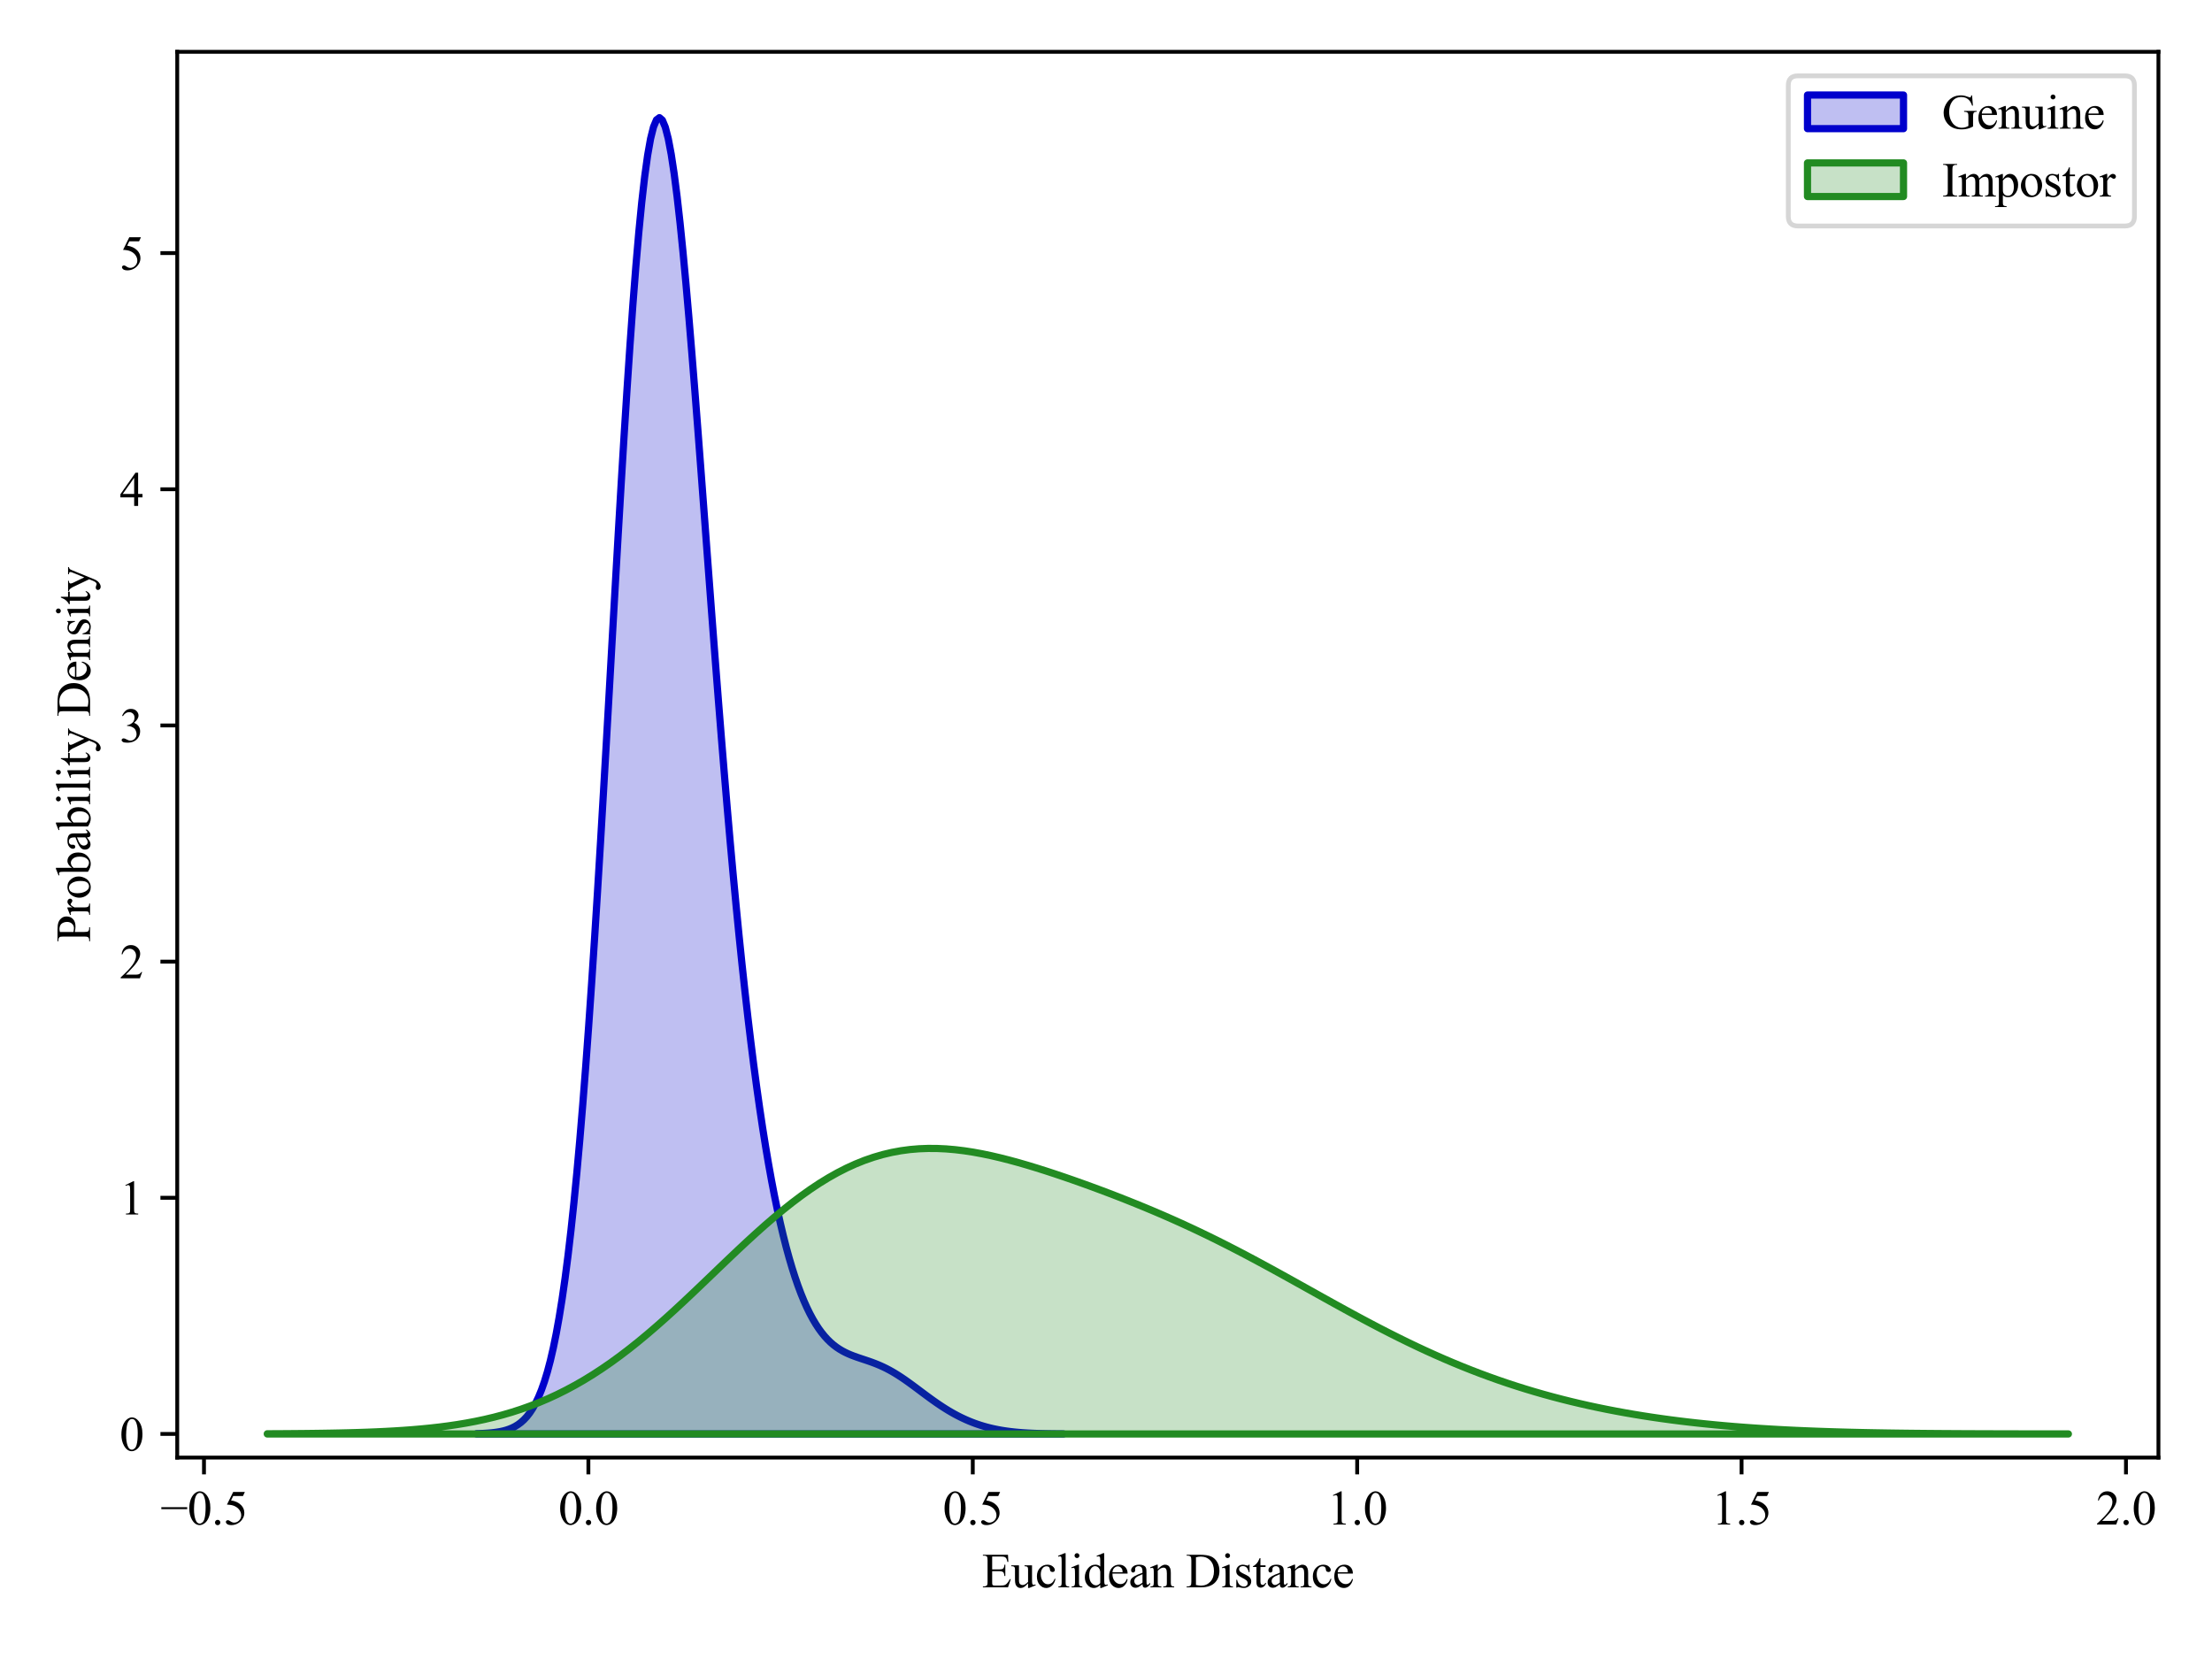 <?xml version="1.0" encoding="utf-8" standalone="no"?>
<!DOCTYPE svg PUBLIC "-//W3C//DTD SVG 1.1//EN"
  "http://www.w3.org/Graphics/SVG/1.1/DTD/svg11.dtd">
<svg xmlns:xlink="http://www.w3.org/1999/xlink" width="460.8pt" height="345.6pt" viewBox="0 0 460.8 345.6" xmlns="http://www.w3.org/2000/svg" version="1.1">
 <defs>
  <style type="text/css">*{stroke-linejoin: round; stroke-linecap: butt}</style>
 </defs>
 <g id="figure_1">
  <g id="patch_1">
   <path d="M 0 345.6 
L 460.8 345.6 
L 460.8 0 
L 0 0 
z
" style="fill: #ffffff"/>
  </g>
  <g id="axes_1">
   <g id="patch_2">
    <path d="M 36.92 303.64 
L 449.643 303.64 
L 449.643 10.8 
L 36.92 10.8 
z
" style="fill: #ffffff"/>
   </g>
   <g id="PolyCollection_1">
    <defs>
     <path id="mc940483c74" d="M 99.285 -46.943 
L 99.285 -46.88 
L 99.899 -46.88 
L 100.514 -46.88 
L 101.128 -46.88 
L 101.742 -46.88 
L 102.357 -46.88 
L 102.971 -46.88 
L 103.585 -46.88 
L 104.199 -46.88 
L 104.814 -46.88 
L 105.428 -46.88 
L 106.042 -46.88 
L 106.656 -46.88 
L 107.271 -46.88 
L 107.885 -46.88 
L 108.499 -46.88 
L 109.113 -46.88 
L 109.728 -46.88 
L 110.342 -46.88 
L 110.956 -46.88 
L 111.57 -46.88 
L 112.185 -46.88 
L 112.799 -46.88 
L 113.413 -46.88 
L 114.027 -46.88 
L 114.642 -46.88 
L 115.256 -46.88 
L 115.87 -46.88 
L 116.484 -46.88 
L 117.099 -46.88 
L 117.713 -46.88 
L 118.327 -46.88 
L 118.941 -46.88 
L 119.556 -46.88 
L 120.17 -46.88 
L 120.784 -46.88 
L 121.399 -46.88 
L 122.013 -46.88 
L 122.627 -46.88 
L 123.241 -46.88 
L 123.856 -46.88 
L 124.47 -46.88 
L 125.084 -46.88 
L 125.698 -46.88 
L 126.313 -46.88 
L 126.927 -46.88 
L 127.541 -46.88 
L 128.155 -46.88 
L 128.77 -46.88 
L 129.384 -46.88 
L 129.998 -46.88 
L 130.612 -46.88 
L 131.227 -46.88 
L 131.841 -46.88 
L 132.455 -46.88 
L 133.069 -46.88 
L 133.684 -46.88 
L 134.298 -46.88 
L 134.912 -46.88 
L 135.526 -46.88 
L 136.141 -46.88 
L 136.755 -46.88 
L 137.369 -46.88 
L 137.983 -46.88 
L 138.598 -46.88 
L 139.212 -46.88 
L 139.826 -46.88 
L 140.441 -46.88 
L 141.055 -46.88 
L 141.669 -46.88 
L 142.283 -46.88 
L 142.898 -46.88 
L 143.512 -46.88 
L 144.126 -46.88 
L 144.74 -46.88 
L 145.355 -46.88 
L 145.969 -46.88 
L 146.583 -46.88 
L 147.197 -46.88 
L 147.812 -46.88 
L 148.426 -46.88 
L 149.04 -46.88 
L 149.654 -46.88 
L 150.269 -46.88 
L 150.883 -46.88 
L 151.497 -46.88 
L 152.111 -46.88 
L 152.726 -46.88 
L 153.34 -46.88 
L 153.954 -46.88 
L 154.568 -46.88 
L 155.183 -46.88 
L 155.797 -46.88 
L 156.411 -46.88 
L 157.025 -46.88 
L 157.64 -46.88 
L 158.254 -46.88 
L 158.868 -46.88 
L 159.483 -46.88 
L 160.097 -46.88 
L 160.711 -46.88 
L 161.325 -46.88 
L 161.94 -46.88 
L 162.554 -46.88 
L 163.168 -46.88 
L 163.782 -46.88 
L 164.397 -46.88 
L 165.011 -46.88 
L 165.625 -46.88 
L 166.239 -46.88 
L 166.854 -46.88 
L 167.468 -46.88 
L 168.082 -46.88 
L 168.696 -46.88 
L 169.311 -46.88 
L 169.925 -46.88 
L 170.539 -46.88 
L 171.153 -46.88 
L 171.768 -46.88 
L 172.382 -46.88 
L 172.996 -46.88 
L 173.61 -46.88 
L 174.225 -46.88 
L 174.839 -46.88 
L 175.453 -46.88 
L 176.067 -46.88 
L 176.682 -46.88 
L 177.296 -46.88 
L 177.91 -46.88 
L 178.525 -46.88 
L 179.139 -46.88 
L 179.753 -46.88 
L 180.367 -46.88 
L 180.982 -46.88 
L 181.596 -46.88 
L 182.21 -46.88 
L 182.824 -46.88 
L 183.439 -46.88 
L 184.053 -46.88 
L 184.667 -46.88 
L 185.281 -46.88 
L 185.896 -46.88 
L 186.51 -46.88 
L 187.124 -46.88 
L 187.738 -46.88 
L 188.353 -46.88 
L 188.967 -46.88 
L 189.581 -46.88 
L 190.195 -46.88 
L 190.81 -46.88 
L 191.424 -46.88 
L 192.038 -46.88 
L 192.652 -46.88 
L 193.267 -46.88 
L 193.881 -46.88 
L 194.495 -46.88 
L 195.109 -46.88 
L 195.724 -46.88 
L 196.338 -46.88 
L 196.952 -46.88 
L 197.567 -46.88 
L 198.181 -46.88 
L 198.795 -46.88 
L 199.409 -46.88 
L 200.024 -46.88 
L 200.638 -46.88 
L 201.252 -46.88 
L 201.866 -46.88 
L 202.481 -46.88 
L 203.095 -46.88 
L 203.709 -46.88 
L 204.323 -46.88 
L 204.938 -46.88 
L 205.552 -46.88 
L 206.166 -46.88 
L 206.78 -46.88 
L 207.395 -46.88 
L 208.009 -46.88 
L 208.623 -46.88 
L 209.237 -46.88 
L 209.852 -46.88 
L 210.466 -46.88 
L 211.08 -46.88 
L 211.694 -46.88 
L 212.309 -46.88 
L 212.923 -46.88 
L 213.537 -46.88 
L 214.151 -46.88 
L 214.766 -46.88 
L 215.38 -46.88 
L 215.994 -46.88 
L 216.608 -46.88 
L 217.223 -46.88 
L 217.837 -46.88 
L 218.451 -46.88 
L 219.066 -46.88 
L 219.68 -46.88 
L 220.294 -46.88 
L 220.908 -46.88 
L 221.523 -46.88 
L 221.523 -46.895 
L 221.523 -46.895 
L 220.908 -46.899 
L 220.294 -46.905 
L 219.68 -46.911 
L 219.066 -46.919 
L 218.451 -46.928 
L 217.837 -46.94 
L 217.223 -46.954 
L 216.608 -46.97 
L 215.994 -46.989 
L 215.38 -47.012 
L 214.766 -47.039 
L 214.151 -47.071 
L 213.537 -47.107 
L 212.923 -47.149 
L 212.309 -47.197 
L 211.694 -47.253 
L 211.08 -47.315 
L 210.466 -47.386 
L 209.852 -47.465 
L 209.237 -47.554 
L 208.623 -47.652 
L 208.009 -47.762 
L 207.395 -47.883 
L 206.78 -48.015 
L 206.166 -48.161 
L 205.552 -48.319 
L 204.938 -48.491 
L 204.323 -48.677 
L 203.709 -48.878 
L 203.095 -49.094 
L 202.481 -49.326 
L 201.866 -49.573 
L 201.252 -49.837 
L 200.638 -50.117 
L 200.024 -50.413 
L 199.409 -50.726 
L 198.795 -51.056 
L 198.181 -51.402 
L 197.567 -51.763 
L 196.952 -52.141 
L 196.338 -52.533 
L 195.724 -52.939 
L 195.109 -53.357 
L 194.495 -53.787 
L 193.881 -54.227 
L 193.267 -54.676 
L 192.652 -55.13 
L 192.038 -55.588 
L 191.424 -56.048 
L 190.81 -56.507 
L 190.195 -56.963 
L 189.581 -57.412 
L 188.967 -57.853 
L 188.353 -58.283 
L 187.738 -58.698 
L 187.124 -59.099 
L 186.51 -59.481 
L 185.896 -59.844 
L 185.281 -60.187 
L 184.667 -60.51 
L 184.053 -60.811 
L 183.439 -61.092 
L 182.824 -61.354 
L 182.21 -61.599 
L 181.596 -61.828 
L 180.982 -62.045 
L 180.367 -62.254 
L 179.753 -62.458 
L 179.139 -62.662 
L 178.525 -62.872 
L 177.91 -63.092 
L 177.296 -63.329 
L 176.682 -63.589 
L 176.067 -63.877 
L 175.453 -64.202 
L 174.839 -64.568 
L 174.225 -64.982 
L 173.61 -65.452 
L 172.996 -65.984 
L 172.382 -66.584 
L 171.768 -67.259 
L 171.153 -68.015 
L 170.539 -68.858 
L 169.925 -69.796 
L 169.311 -70.833 
L 168.696 -71.978 
L 168.082 -73.236 
L 167.468 -74.613 
L 166.854 -76.117 
L 166.239 -77.755 
L 165.625 -79.533 
L 165.011 -81.459 
L 164.397 -83.541 
L 163.782 -85.786 
L 163.168 -88.203 
L 162.554 -90.8 
L 161.94 -93.585 
L 161.325 -96.568 
L 160.711 -99.757 
L 160.097 -103.16 
L 159.483 -106.787 
L 158.868 -110.646 
L 158.254 -114.746 
L 157.64 -119.093 
L 157.025 -123.696 
L 156.411 -128.561 
L 155.797 -133.694 
L 155.183 -139.098 
L 154.568 -144.777 
L 153.954 -150.732 
L 153.34 -156.962 
L 152.726 -163.464 
L 152.111 -170.23 
L 151.497 -177.253 
L 150.883 -184.518 
L 150.269 -192.008 
L 149.654 -199.703 
L 149.04 -207.575 
L 148.426 -215.593 
L 147.812 -223.721 
L 147.197 -231.915 
L 146.583 -240.129 
L 145.969 -248.308 
L 145.355 -256.394 
L 144.74 -264.323 
L 144.126 -272.028 
L 143.512 -279.437 
L 142.898 -286.475 
L 142.283 -293.066 
L 141.669 -299.135 
L 141.055 -304.605 
L 140.441 -309.402 
L 139.826 -313.458 
L 139.212 -316.708 
L 138.598 -319.095 
L 137.983 -320.569 
L 137.369 -321.09 
L 136.755 -320.629 
L 136.141 -319.168 
L 135.526 -316.704 
L 134.912 -313.242 
L 134.298 -308.804 
L 133.684 -303.423 
L 133.069 -297.145 
L 132.455 -290.028 
L 131.841 -282.138 
L 131.227 -273.554 
L 130.612 -264.36 
L 129.998 -254.649 
L 129.384 -244.515 
L 128.77 -234.058 
L 128.155 -223.377 
L 127.541 -212.569 
L 126.927 -201.731 
L 126.313 -190.953 
L 125.698 -180.322 
L 125.084 -169.915 
L 124.47 -159.804 
L 123.856 -150.05 
L 123.241 -140.706 
L 122.627 -131.815 
L 122.013 -123.413 
L 121.399 -115.522 
L 120.784 -108.16 
L 120.17 -101.333 
L 119.556 -95.042 
L 118.941 -89.28 
L 118.327 -84.033 
L 117.713 -79.284 
L 117.099 -75.011 
L 116.484 -71.188 
L 115.87 -67.786 
L 115.256 -64.778 
L 114.642 -62.131 
L 114.027 -59.815 
L 113.413 -57.801 
L 112.799 -56.057 
L 112.185 -54.557 
L 111.57 -53.272 
L 110.956 -52.178 
L 110.342 -51.251 
L 109.728 -50.47 
L 109.113 -49.815 
L 108.499 -49.269 
L 107.885 -48.815 
L 107.271 -48.441 
L 106.656 -48.133 
L 106.042 -47.882 
L 105.428 -47.677 
L 104.814 -47.511 
L 104.199 -47.378 
L 103.585 -47.271 
L 102.971 -47.185 
L 102.357 -47.117 
L 101.742 -47.064 
L 101.128 -47.022 
L 100.514 -46.989 
L 99.899 -46.963 
L 99.285 -46.943 
z
" style="stroke: #0000cc; stroke-width: 1.5"/>
    </defs>
    <g clip-path="url(#p532470d6ba)">
     <use xlink:href="#mc940483c74" x="0" y="345.6" style="fill: #0000cc; fill-opacity: 0.25; stroke: #0000cc; stroke-width: 1.5"/>
    </g>
   </g>
   <g id="PolyCollection_2">
    <defs>
     <path id="m08d517238f" d="M 55.68 -46.916 
L 55.68 -46.88 
L 57.566 -46.88 
L 59.451 -46.88 
L 61.336 -46.88 
L 63.222 -46.88 
L 65.107 -46.88 
L 66.993 -46.88 
L 68.878 -46.88 
L 70.764 -46.88 
L 72.649 -46.88 
L 74.535 -46.88 
L 76.42 -46.88 
L 78.305 -46.88 
L 80.191 -46.88 
L 82.076 -46.88 
L 83.962 -46.88 
L 85.847 -46.88 
L 87.733 -46.88 
L 89.618 -46.88 
L 91.503 -46.88 
L 93.389 -46.88 
L 95.274 -46.88 
L 97.16 -46.88 
L 99.045 -46.88 
L 100.931 -46.88 
L 102.816 -46.88 
L 104.702 -46.88 
L 106.587 -46.88 
L 108.472 -46.88 
L 110.358 -46.88 
L 112.243 -46.88 
L 114.129 -46.88 
L 116.014 -46.88 
L 117.9 -46.88 
L 119.785 -46.88 
L 121.671 -46.88 
L 123.556 -46.88 
L 125.441 -46.88 
L 127.327 -46.88 
L 129.212 -46.88 
L 131.098 -46.88 
L 132.983 -46.88 
L 134.869 -46.88 
L 136.754 -46.88 
L 138.64 -46.88 
L 140.525 -46.88 
L 142.41 -46.88 
L 144.296 -46.88 
L 146.181 -46.88 
L 148.067 -46.88 
L 149.952 -46.88 
L 151.838 -46.88 
L 153.723 -46.88 
L 155.608 -46.88 
L 157.494 -46.88 
L 159.379 -46.88 
L 161.265 -46.88 
L 163.15 -46.88 
L 165.036 -46.88 
L 166.921 -46.88 
L 168.807 -46.88 
L 170.692 -46.88 
L 172.577 -46.88 
L 174.463 -46.88 
L 176.348 -46.88 
L 178.234 -46.88 
L 180.119 -46.88 
L 182.005 -46.88 
L 183.89 -46.88 
L 185.776 -46.88 
L 187.661 -46.88 
L 189.546 -46.88 
L 191.432 -46.88 
L 193.317 -46.88 
L 195.203 -46.88 
L 197.088 -46.88 
L 198.974 -46.88 
L 200.859 -46.88 
L 202.744 -46.88 
L 204.63 -46.88 
L 206.515 -46.88 
L 208.401 -46.88 
L 210.286 -46.88 
L 212.172 -46.88 
L 214.057 -46.88 
L 215.943 -46.88 
L 217.828 -46.88 
L 219.713 -46.88 
L 221.599 -46.88 
L 223.484 -46.88 
L 225.37 -46.88 
L 227.255 -46.88 
L 229.141 -46.88 
L 231.026 -46.88 
L 232.912 -46.88 
L 234.797 -46.88 
L 236.682 -46.88 
L 238.568 -46.88 
L 240.453 -46.88 
L 242.339 -46.88 
L 244.224 -46.88 
L 246.11 -46.88 
L 247.995 -46.88 
L 249.88 -46.88 
L 251.766 -46.88 
L 253.651 -46.88 
L 255.537 -46.88 
L 257.422 -46.88 
L 259.308 -46.88 
L 261.193 -46.88 
L 263.079 -46.88 
L 264.964 -46.88 
L 266.849 -46.88 
L 268.735 -46.88 
L 270.62 -46.88 
L 272.506 -46.88 
L 274.391 -46.88 
L 276.277 -46.88 
L 278.162 -46.88 
L 280.048 -46.88 
L 281.933 -46.88 
L 283.818 -46.88 
L 285.704 -46.88 
L 287.589 -46.88 
L 289.475 -46.88 
L 291.36 -46.88 
L 293.246 -46.88 
L 295.131 -46.88 
L 297.016 -46.88 
L 298.902 -46.88 
L 300.787 -46.88 
L 302.673 -46.88 
L 304.558 -46.88 
L 306.444 -46.88 
L 308.329 -46.88 
L 310.215 -46.88 
L 312.1 -46.88 
L 313.985 -46.88 
L 315.871 -46.88 
L 317.756 -46.88 
L 319.642 -46.88 
L 321.527 -46.88 
L 323.413 -46.88 
L 325.298 -46.88 
L 327.184 -46.88 
L 329.069 -46.88 
L 330.954 -46.88 
L 332.84 -46.88 
L 334.725 -46.88 
L 336.611 -46.88 
L 338.496 -46.88 
L 340.382 -46.88 
L 342.267 -46.88 
L 344.153 -46.88 
L 346.038 -46.88 
L 347.923 -46.88 
L 349.809 -46.88 
L 351.694 -46.88 
L 353.58 -46.88 
L 355.465 -46.88 
L 357.351 -46.88 
L 359.236 -46.88 
L 361.121 -46.88 
L 363.007 -46.88 
L 364.892 -46.88 
L 366.778 -46.88 
L 368.663 -46.88 
L 370.549 -46.88 
L 372.434 -46.88 
L 374.32 -46.88 
L 376.205 -46.88 
L 378.09 -46.88 
L 379.976 -46.88 
L 381.861 -46.88 
L 383.747 -46.88 
L 385.632 -46.88 
L 387.518 -46.88 
L 389.403 -46.88 
L 391.289 -46.88 
L 393.174 -46.88 
L 395.059 -46.88 
L 396.945 -46.88 
L 398.83 -46.88 
L 400.716 -46.88 
L 402.601 -46.88 
L 404.487 -46.88 
L 406.372 -46.88 
L 408.257 -46.88 
L 410.143 -46.88 
L 412.028 -46.88 
L 413.914 -46.88 
L 415.799 -46.88 
L 417.685 -46.88 
L 419.57 -46.88 
L 421.456 -46.88 
L 423.341 -46.88 
L 425.226 -46.88 
L 427.112 -46.88 
L 428.997 -46.88 
L 430.883 -46.88 
L 430.883 -46.885 
L 430.883 -46.885 
L 428.997 -46.886 
L 427.112 -46.888 
L 425.226 -46.89 
L 423.341 -46.892 
L 421.456 -46.895 
L 419.57 -46.898 
L 417.685 -46.902 
L 415.799 -46.907 
L 413.914 -46.912 
L 412.028 -46.919 
L 410.143 -46.926 
L 408.257 -46.935 
L 406.372 -46.946 
L 404.487 -46.958 
L 402.601 -46.972 
L 400.716 -46.988 
L 398.83 -47.006 
L 396.945 -47.027 
L 395.059 -47.051 
L 393.174 -47.079 
L 391.289 -47.11 
L 389.403 -47.145 
L 387.518 -47.184 
L 385.632 -47.228 
L 383.747 -47.277 
L 381.861 -47.332 
L 379.976 -47.393 
L 378.09 -47.46 
L 376.205 -47.535 
L 374.32 -47.616 
L 372.434 -47.706 
L 370.549 -47.804 
L 368.663 -47.912 
L 366.778 -48.028 
L 364.892 -48.155 
L 363.007 -48.293 
L 361.121 -48.441 
L 359.236 -48.601 
L 357.351 -48.774 
L 355.465 -48.959 
L 353.58 -49.157 
L 351.694 -49.369 
L 349.809 -49.596 
L 347.923 -49.838 
L 346.038 -50.096 
L 344.153 -50.369 
L 342.267 -50.66 
L 340.382 -50.968 
L 338.496 -51.294 
L 336.611 -51.639 
L 334.725 -52.003 
L 332.84 -52.387 
L 330.954 -52.792 
L 329.069 -53.218 
L 327.184 -53.666 
L 325.298 -54.137 
L 323.413 -54.63 
L 321.527 -55.148 
L 319.642 -55.69 
L 317.756 -56.257 
L 315.871 -56.849 
L 313.985 -57.467 
L 312.1 -58.111 
L 310.215 -58.782 
L 308.329 -59.479 
L 306.444 -60.203 
L 304.558 -60.954 
L 302.673 -61.731 
L 300.787 -62.535 
L 298.902 -63.364 
L 297.016 -64.219 
L 295.131 -65.099 
L 293.246 -66.002 
L 291.36 -66.927 
L 289.475 -67.874 
L 287.589 -68.84 
L 285.704 -69.825 
L 283.818 -70.826 
L 281.933 -71.841 
L 280.048 -72.868 
L 278.162 -73.905 
L 276.277 -74.95 
L 274.391 -75.999 
L 272.506 -77.051 
L 270.62 -78.102 
L 268.735 -79.151 
L 266.849 -80.195 
L 264.964 -81.231 
L 263.079 -82.256 
L 261.193 -83.27 
L 259.308 -84.27 
L 257.422 -85.253 
L 255.537 -86.22 
L 253.651 -87.168 
L 251.766 -88.096 
L 249.88 -89.004 
L 247.995 -89.892 
L 246.11 -90.76 
L 244.224 -91.608 
L 242.339 -92.435 
L 240.453 -93.244 
L 238.568 -94.034 
L 236.682 -94.807 
L 234.797 -95.563 
L 232.912 -96.304 
L 231.026 -97.029 
L 229.141 -97.74 
L 227.255 -98.436 
L 225.37 -99.119 
L 223.484 -99.786 
L 221.599 -100.438 
L 219.713 -101.074 
L 217.828 -101.691 
L 215.943 -102.287 
L 214.057 -102.859 
L 212.172 -103.405 
L 210.286 -103.92 
L 208.401 -104.4 
L 206.515 -104.84 
L 204.63 -105.236 
L 202.744 -105.582 
L 200.859 -105.872 
L 198.974 -106.1 
L 197.088 -106.262 
L 195.203 -106.351 
L 193.317 -106.362 
L 191.432 -106.29 
L 189.546 -106.13 
L 187.661 -105.878 
L 185.776 -105.53 
L 183.89 -105.083 
L 182.005 -104.534 
L 180.119 -103.883 
L 178.234 -103.128 
L 176.348 -102.269 
L 174.463 -101.308 
L 172.577 -100.247 
L 170.692 -99.089 
L 168.807 -97.838 
L 166.921 -96.498 
L 165.036 -95.076 
L 163.15 -93.578 
L 161.265 -92.01 
L 159.379 -90.382 
L 157.494 -88.701 
L 155.608 -86.975 
L 153.723 -85.215 
L 151.838 -83.429 
L 149.952 -81.627 
L 148.067 -79.817 
L 146.181 -78.011 
L 144.296 -76.215 
L 142.41 -74.44 
L 140.525 -72.692 
L 138.64 -70.981 
L 136.754 -69.312 
L 134.869 -67.693 
L 132.983 -66.128 
L 131.098 -64.624 
L 129.212 -63.183 
L 127.327 -61.81 
L 125.441 -60.507 
L 123.556 -59.276 
L 121.671 -58.118 
L 119.785 -57.034 
L 117.9 -56.022 
L 116.014 -55.082 
L 114.129 -54.214 
L 112.243 -53.414 
L 110.358 -52.681 
L 108.472 -52.011 
L 106.587 -51.403 
L 104.702 -50.852 
L 102.816 -50.356 
L 100.931 -49.911 
L 99.045 -49.513 
L 97.16 -49.158 
L 95.274 -48.844 
L 93.389 -48.567 
L 91.503 -48.324 
L 89.618 -48.111 
L 87.733 -47.926 
L 85.847 -47.765 
L 83.962 -47.626 
L 82.076 -47.506 
L 80.191 -47.404 
L 78.305 -47.316 
L 76.42 -47.242 
L 74.535 -47.179 
L 72.649 -47.126 
L 70.764 -47.082 
L 68.878 -47.045 
L 66.993 -47.014 
L 65.107 -46.989 
L 63.222 -46.968 
L 61.336 -46.951 
L 59.451 -46.936 
L 57.566 -46.925 
L 55.68 -46.916 
z
" style="stroke: #228b22; stroke-width: 1.5"/>
    </defs>
    <g clip-path="url(#p532470d6ba)">
     <use xlink:href="#m08d517238f" x="0" y="345.6" style="fill: #228b22; fill-opacity: 0.25; stroke: #228b22; stroke-width: 1.5"/>
    </g>
   </g>
   <g id="matplotlib.axis_1">
    <g id="xtick_1">
     <g id="line2d_1">
      <defs>
       <path id="me6f896d76a" d="M 0 0 
L 0 3.5 
" style="stroke: #000000; stroke-width: 0.8"/>
      </defs>
      <g>
       <use xlink:href="#me6f896d76a" x="42.493" y="303.64" style="stroke: #000000; stroke-width: 0.8"/>
      </g>
     </g>
     <g id="text_1">
      <!-- −0.5 -->
      <g transform="translate(33.423 317.584) scale(0.1 -0.1)">
       <defs>
        <path id="TimesNewRomanPSMT-2212" d="M 3484 2000 
L 116 2000 
L 116 2256 
L 3484 2256 
L 3484 2000 
z
" transform="scale(0.016)"/>
        <path id="TimesNewRomanPSMT-30" d="M 231 2094 
Q 231 2819 450 3342 
Q 669 3866 1031 4122 
Q 1313 4325 1613 4325 
Q 2100 4325 2488 3828 
Q 2972 3213 2972 2159 
Q 2972 1422 2759 906 
Q 2547 391 2217 158 
Q 1888 -75 1581 -75 
Q 975 -75 572 641 
Q 231 1244 231 2094 
z
M 844 2016 
Q 844 1141 1059 588 
Q 1238 122 1591 122 
Q 1759 122 1940 273 
Q 2122 425 2216 781 
Q 2359 1319 2359 2297 
Q 2359 3022 2209 3506 
Q 2097 3866 1919 4016 
Q 1791 4119 1609 4119 
Q 1397 4119 1231 3928 
Q 1006 3669 925 3112 
Q 844 2556 844 2016 
z
" transform="scale(0.016)"/>
        <path id="TimesNewRomanPSMT-2e" d="M 800 606 
Q 947 606 1047 504 
Q 1147 403 1147 259 
Q 1147 116 1045 14 
Q 944 -88 800 -88 
Q 656 -88 554 14 
Q 453 116 453 259 
Q 453 406 554 506 
Q 656 606 800 606 
z
" transform="scale(0.016)"/>
        <path id="TimesNewRomanPSMT-35" d="M 2778 4238 
L 2534 3706 
L 1259 3706 
L 981 3138 
Q 1809 3016 2294 2522 
Q 2709 2097 2709 1522 
Q 2709 1188 2573 903 
Q 2438 619 2231 419 
Q 2025 219 1772 97 
Q 1413 -75 1034 -75 
Q 653 -75 479 54 
Q 306 184 306 341 
Q 306 428 378 495 
Q 450 563 559 563 
Q 641 563 702 538 
Q 763 513 909 409 
Q 1144 247 1384 247 
Q 1750 247 2026 523 
Q 2303 800 2303 1197 
Q 2303 1581 2056 1914 
Q 1809 2247 1375 2428 
Q 1034 2569 447 2591 
L 1259 4238 
L 2778 4238 
z
" transform="scale(0.016)"/>
       </defs>
       <use xlink:href="#TimesNewRomanPSMT-2212"/>
       <use xlink:href="#TimesNewRomanPSMT-30" x="56.396"/>
       <use xlink:href="#TimesNewRomanPSMT-2e" x="106.396"/>
       <use xlink:href="#TimesNewRomanPSMT-35" x="131.396"/>
      </g>
     </g>
    </g>
    <g id="xtick_2">
     <g id="line2d_2">
      <g>
       <use xlink:href="#me6f896d76a" x="122.57" y="303.64" style="stroke: #000000; stroke-width: 0.8"/>
      </g>
     </g>
     <g id="text_2">
      <!-- 0.0 -->
      <g transform="translate(116.32 317.584) scale(0.1 -0.1)">
       <use xlink:href="#TimesNewRomanPSMT-30"/>
       <use xlink:href="#TimesNewRomanPSMT-2e" x="50"/>
       <use xlink:href="#TimesNewRomanPSMT-30" x="75"/>
      </g>
     </g>
    </g>
    <g id="xtick_3">
     <g id="line2d_3">
      <g>
       <use xlink:href="#me6f896d76a" x="202.647" y="303.64" style="stroke: #000000; stroke-width: 0.8"/>
      </g>
     </g>
     <g id="text_3">
      <!-- 0.5 -->
      <g transform="translate(196.397 317.584) scale(0.1 -0.1)">
       <use xlink:href="#TimesNewRomanPSMT-30"/>
       <use xlink:href="#TimesNewRomanPSMT-2e" x="50"/>
       <use xlink:href="#TimesNewRomanPSMT-35" x="75"/>
      </g>
     </g>
    </g>
    <g id="xtick_4">
     <g id="line2d_4">
      <g>
       <use xlink:href="#me6f896d76a" x="282.724" y="303.64" style="stroke: #000000; stroke-width: 0.8"/>
      </g>
     </g>
     <g id="text_4">
      <!-- 1.0 -->
      <g transform="translate(276.474 317.584) scale(0.1 -0.1)">
       <defs>
        <path id="TimesNewRomanPSMT-31" d="M 750 3822 
L 1781 4325 
L 1884 4325 
L 1884 747 
Q 1884 391 1914 303 
Q 1944 216 2037 169 
Q 2131 122 2419 116 
L 2419 0 
L 825 0 
L 825 116 
Q 1125 122 1212 167 
Q 1300 213 1334 289 
Q 1369 366 1369 747 
L 1369 3034 
Q 1369 3497 1338 3628 
Q 1316 3728 1258 3775 
Q 1200 3822 1119 3822 
Q 1003 3822 797 3725 
L 750 3822 
z
" transform="scale(0.016)"/>
       </defs>
       <use xlink:href="#TimesNewRomanPSMT-31"/>
       <use xlink:href="#TimesNewRomanPSMT-2e" x="50"/>
       <use xlink:href="#TimesNewRomanPSMT-30" x="75"/>
      </g>
     </g>
    </g>
    <g id="xtick_5">
     <g id="line2d_5">
      <g>
       <use xlink:href="#me6f896d76a" x="362.802" y="303.64" style="stroke: #000000; stroke-width: 0.8"/>
      </g>
     </g>
     <g id="text_5">
      <!-- 1.5 -->
      <g transform="translate(356.552 317.584) scale(0.1 -0.1)">
       <use xlink:href="#TimesNewRomanPSMT-31"/>
       <use xlink:href="#TimesNewRomanPSMT-2e" x="50"/>
       <use xlink:href="#TimesNewRomanPSMT-35" x="75"/>
      </g>
     </g>
    </g>
    <g id="xtick_6">
     <g id="line2d_6">
      <g>
       <use xlink:href="#me6f896d76a" x="442.879" y="303.64" style="stroke: #000000; stroke-width: 0.8"/>
      </g>
     </g>
     <g id="text_6">
      <!-- 2.0 -->
      <g transform="translate(436.629 317.584) scale(0.1 -0.1)">
       <defs>
        <path id="TimesNewRomanPSMT-32" d="M 2934 816 
L 2638 0 
L 138 0 
L 138 116 
Q 1241 1122 1691 1759 
Q 2141 2397 2141 2925 
Q 2141 3328 1894 3587 
Q 1647 3847 1303 3847 
Q 991 3847 742 3664 
Q 494 3481 375 3128 
L 259 3128 
Q 338 3706 661 4015 
Q 984 4325 1469 4325 
Q 1984 4325 2329 3994 
Q 2675 3663 2675 3213 
Q 2675 2891 2525 2569 
Q 2294 2063 1775 1497 
Q 997 647 803 472 
L 1909 472 
Q 2247 472 2383 497 
Q 2519 522 2628 598 
Q 2738 675 2819 816 
L 2934 816 
z
" transform="scale(0.016)"/>
       </defs>
       <use xlink:href="#TimesNewRomanPSMT-32"/>
       <use xlink:href="#TimesNewRomanPSMT-2e" x="50"/>
       <use xlink:href="#TimesNewRomanPSMT-30" x="75"/>
      </g>
     </g>
    </g>
    <g id="text_7">
     <!-- Euclidean Distance -->
     <g transform="translate(204.547 330.667) scale(0.1 -0.1)">
      <defs>
       <path id="TimesNewRomanPSMT-45" d="M 1338 4006 
L 1338 2331 
L 2269 2331 
Q 2631 2331 2753 2441 
Q 2916 2584 2934 2947 
L 3050 2947 
L 3050 1472 
L 2934 1472 
Q 2891 1781 2847 1869 
Q 2791 1978 2662 2040 
Q 2534 2103 2269 2103 
L 1338 2103 
L 1338 706 
Q 1338 425 1363 364 
Q 1388 303 1450 267 
Q 1513 231 1688 231 
L 2406 231 
Q 2766 231 2928 281 
Q 3091 331 3241 478 
Q 3434 672 3638 1063 
L 3763 1063 
L 3397 0 
L 131 0 
L 131 116 
L 281 116 
Q 431 116 566 188 
Q 666 238 702 338 
Q 738 438 738 747 
L 738 3500 
Q 738 3903 656 3997 
Q 544 4122 281 4122 
L 131 4122 
L 131 4238 
L 3397 4238 
L 3444 3309 
L 3322 3309 
Q 3256 3644 3176 3769 
Q 3097 3894 2941 3959 
Q 2816 4006 2500 4006 
L 1338 4006 
z
" transform="scale(0.016)"/>
       <path id="TimesNewRomanPSMT-75" d="M 2709 2863 
L 2709 1128 
Q 2709 631 2732 520 
Q 2756 409 2807 365 
Q 2859 322 2928 322 
Q 3025 322 3147 375 
L 3191 266 
L 2334 -88 
L 2194 -88 
L 2194 519 
Q 1825 119 1631 15 
Q 1438 -88 1222 -88 
Q 981 -88 804 51 
Q 628 191 559 409 
Q 491 628 491 1028 
L 491 2306 
Q 491 2509 447 2587 
Q 403 2666 317 2708 
Q 231 2750 6 2747 
L 6 2863 
L 1009 2863 
L 1009 947 
Q 1009 547 1148 422 
Q 1288 297 1484 297 
Q 1619 297 1789 381 
Q 1959 466 2194 703 
L 2194 2325 
Q 2194 2569 2105 2655 
Q 2016 2741 1734 2747 
L 1734 2863 
L 2709 2863 
z
" transform="scale(0.016)"/>
       <path id="TimesNewRomanPSMT-63" d="M 2631 1088 
Q 2516 522 2178 217 
Q 1841 -88 1431 -88 
Q 944 -88 581 321 
Q 219 731 219 1428 
Q 219 2103 620 2525 
Q 1022 2947 1584 2947 
Q 2006 2947 2278 2723 
Q 2550 2500 2550 2259 
Q 2550 2141 2473 2067 
Q 2397 1994 2259 1994 
Q 2075 1994 1981 2113 
Q 1928 2178 1911 2362 
Q 1894 2547 1784 2644 
Q 1675 2738 1481 2738 
Q 1169 2738 978 2506 
Q 725 2200 725 1697 
Q 725 1184 976 792 
Q 1228 400 1656 400 
Q 1963 400 2206 609 
Q 2378 753 2541 1131 
L 2631 1088 
z
" transform="scale(0.016)"/>
       <path id="TimesNewRomanPSMT-6c" d="M 1184 4444 
L 1184 647 
Q 1184 378 1223 290 
Q 1263 203 1344 158 
Q 1425 113 1647 113 
L 1647 0 
L 244 0 
L 244 113 
Q 441 113 512 153 
Q 584 194 625 287 
Q 666 381 666 647 
L 666 3247 
Q 666 3731 644 3842 
Q 622 3953 573 3993 
Q 525 4034 450 4034 
Q 369 4034 244 3984 
L 191 4094 
L 1044 4444 
L 1184 4444 
z
" transform="scale(0.016)"/>
       <path id="TimesNewRomanPSMT-69" d="M 928 4444 
Q 1059 4444 1151 4351 
Q 1244 4259 1244 4128 
Q 1244 3997 1151 3903 
Q 1059 3809 928 3809 
Q 797 3809 703 3903 
Q 609 3997 609 4128 
Q 609 4259 701 4351 
Q 794 4444 928 4444 
z
M 1188 2947 
L 1188 647 
Q 1188 378 1227 289 
Q 1266 200 1342 156 
Q 1419 113 1622 113 
L 1622 0 
L 231 0 
L 231 113 
Q 441 113 512 153 
Q 584 194 626 287 
Q 669 381 669 647 
L 669 1750 
Q 669 2216 641 2353 
Q 619 2453 572 2492 
Q 525 2531 444 2531 
Q 356 2531 231 2484 
L 188 2597 
L 1050 2947 
L 1188 2947 
z
" transform="scale(0.016)"/>
       <path id="TimesNewRomanPSMT-64" d="M 2222 322 
Q 2013 103 1813 7 
Q 1613 -88 1381 -88 
Q 913 -88 563 304 
Q 213 697 213 1313 
Q 213 1928 600 2439 
Q 988 2950 1597 2950 
Q 1975 2950 2222 2709 
L 2222 3238 
Q 2222 3728 2198 3840 
Q 2175 3953 2125 3993 
Q 2075 4034 2000 4034 
Q 1919 4034 1784 3984 
L 1744 4094 
L 2597 4444 
L 2738 4444 
L 2738 1134 
Q 2738 631 2761 520 
Q 2784 409 2836 365 
Q 2888 322 2956 322 
Q 3041 322 3181 375 
L 3216 266 
L 2366 -88 
L 2222 -88 
L 2222 322 
z
M 2222 541 
L 2222 2016 
Q 2203 2228 2109 2403 
Q 2016 2578 1861 2667 
Q 1706 2756 1559 2756 
Q 1284 2756 1069 2509 
Q 784 2184 784 1559 
Q 784 928 1059 592 
Q 1334 256 1672 256 
Q 1956 256 2222 541 
z
" transform="scale(0.016)"/>
       <path id="TimesNewRomanPSMT-65" d="M 681 1784 
Q 678 1147 991 784 
Q 1303 422 1725 422 
Q 2006 422 2214 576 
Q 2422 731 2563 1106 
L 2659 1044 
Q 2594 616 2278 264 
Q 1963 -88 1488 -88 
Q 972 -88 605 314 
Q 238 716 238 1394 
Q 238 2128 614 2539 
Q 991 2950 1559 2950 
Q 2041 2950 2350 2633 
Q 2659 2316 2659 1784 
L 681 1784 
z
M 681 1966 
L 2006 1966 
Q 1991 2241 1941 2353 
Q 1863 2528 1708 2628 
Q 1553 2728 1384 2728 
Q 1125 2728 920 2526 
Q 716 2325 681 1966 
z
" transform="scale(0.016)"/>
       <path id="TimesNewRomanPSMT-61" d="M 1822 413 
Q 1381 72 1269 19 
Q 1100 -59 909 -59 
Q 613 -59 420 144 
Q 228 347 228 678 
Q 228 888 322 1041 
Q 450 1253 767 1440 
Q 1084 1628 1822 1897 
L 1822 2009 
Q 1822 2438 1686 2597 
Q 1550 2756 1291 2756 
Q 1094 2756 978 2650 
Q 859 2544 859 2406 
L 866 2225 
Q 866 2081 792 2003 
Q 719 1925 600 1925 
Q 484 1925 411 2006 
Q 338 2088 338 2228 
Q 338 2497 613 2722 
Q 888 2947 1384 2947 
Q 1766 2947 2009 2819 
Q 2194 2722 2281 2516 
Q 2338 2381 2338 1966 
L 2338 994 
Q 2338 584 2353 492 
Q 2369 400 2405 369 
Q 2441 338 2488 338 
Q 2538 338 2575 359 
Q 2641 400 2828 588 
L 2828 413 
Q 2478 -56 2159 -56 
Q 2006 -56 1915 50 
Q 1825 156 1822 413 
z
M 1822 616 
L 1822 1706 
Q 1350 1519 1213 1441 
Q 966 1303 859 1153 
Q 753 1003 753 825 
Q 753 600 887 451 
Q 1022 303 1197 303 
Q 1434 303 1822 616 
z
" transform="scale(0.016)"/>
       <path id="TimesNewRomanPSMT-6e" d="M 1034 2341 
Q 1538 2947 1994 2947 
Q 2228 2947 2397 2830 
Q 2566 2713 2666 2444 
Q 2734 2256 2734 1869 
L 2734 647 
Q 2734 375 2778 278 
Q 2813 200 2889 156 
Q 2966 113 3172 113 
L 3172 0 
L 1756 0 
L 1756 113 
L 1816 113 
Q 2016 113 2095 173 
Q 2175 234 2206 353 
Q 2219 400 2219 647 
L 2219 1819 
Q 2219 2209 2117 2386 
Q 2016 2563 1775 2563 
Q 1403 2563 1034 2156 
L 1034 647 
Q 1034 356 1069 288 
Q 1113 197 1189 155 
Q 1266 113 1500 113 
L 1500 0 
L 84 0 
L 84 113 
L 147 113 
Q 366 113 442 223 
Q 519 334 519 647 
L 519 1709 
Q 519 2225 495 2337 
Q 472 2450 423 2490 
Q 375 2531 294 2531 
Q 206 2531 84 2484 
L 38 2597 
L 900 2947 
L 1034 2947 
L 1034 2341 
z
" transform="scale(0.016)"/>
       <path id="TimesNewRomanPSMT-20" transform="scale(0.016)"/>
       <path id="TimesNewRomanPSMT-44" d="M 109 0 
L 109 116 
L 269 116 
Q 538 116 650 288 
Q 719 391 719 750 
L 719 3488 
Q 719 3884 631 3984 
Q 509 4122 269 4122 
L 109 4122 
L 109 4238 
L 1834 4238 
Q 2784 4238 3279 4022 
Q 3775 3806 4076 3303 
Q 4378 2800 4378 2141 
Q 4378 1256 3841 663 
Q 3238 0 2003 0 
L 109 0 
z
M 1319 306 
Q 1716 219 1984 219 
Q 2709 219 3187 728 
Q 3666 1238 3666 2109 
Q 3666 2988 3187 3494 
Q 2709 4000 1959 4000 
Q 1678 4000 1319 3909 
L 1319 306 
z
" transform="scale(0.016)"/>
       <path id="TimesNewRomanPSMT-73" d="M 2050 2947 
L 2050 1972 
L 1947 1972 
Q 1828 2431 1642 2597 
Q 1456 2763 1169 2763 
Q 950 2763 815 2647 
Q 681 2531 681 2391 
Q 681 2216 781 2091 
Q 878 1963 1175 1819 
L 1631 1597 
Q 2266 1288 2266 781 
Q 2266 391 1970 151 
Q 1675 -88 1309 -88 
Q 1047 -88 709 6 
Q 606 38 541 38 
Q 469 38 428 -44 
L 325 -44 
L 325 978 
L 428 978 
Q 516 541 762 319 
Q 1009 97 1316 97 
Q 1531 97 1667 223 
Q 1803 350 1803 528 
Q 1803 744 1651 891 
Q 1500 1038 1047 1263 
Q 594 1488 453 1669 
Q 313 1847 313 2119 
Q 313 2472 555 2709 
Q 797 2947 1181 2947 
Q 1350 2947 1591 2875 
Q 1750 2828 1803 2828 
Q 1853 2828 1881 2850 
Q 1909 2872 1947 2947 
L 2050 2947 
z
" transform="scale(0.016)"/>
       <path id="TimesNewRomanPSMT-74" d="M 1031 3803 
L 1031 2863 
L 1700 2863 
L 1700 2644 
L 1031 2644 
L 1031 788 
Q 1031 509 1111 412 
Q 1191 316 1316 316 
Q 1419 316 1516 380 
Q 1613 444 1666 569 
L 1788 569 
Q 1678 263 1478 108 
Q 1278 -47 1066 -47 
Q 922 -47 784 33 
Q 647 113 581 261 
Q 516 409 516 719 
L 516 2644 
L 63 2644 
L 63 2747 
Q 234 2816 414 2980 
Q 594 3144 734 3369 
Q 806 3488 934 3803 
L 1031 3803 
z
" transform="scale(0.016)"/>
      </defs>
      <use xlink:href="#TimesNewRomanPSMT-45"/>
      <use xlink:href="#TimesNewRomanPSMT-75" x="61.084"/>
      <use xlink:href="#TimesNewRomanPSMT-63" x="111.084"/>
      <use xlink:href="#TimesNewRomanPSMT-6c" x="155.469"/>
      <use xlink:href="#TimesNewRomanPSMT-69" x="183.252"/>
      <use xlink:href="#TimesNewRomanPSMT-64" x="211.035"/>
      <use xlink:href="#TimesNewRomanPSMT-65" x="261.035"/>
      <use xlink:href="#TimesNewRomanPSMT-61" x="305.42"/>
      <use xlink:href="#TimesNewRomanPSMT-6e" x="349.805"/>
      <use xlink:href="#TimesNewRomanPSMT-20" x="399.805"/>
      <use xlink:href="#TimesNewRomanPSMT-44" x="424.805"/>
      <use xlink:href="#TimesNewRomanPSMT-69" x="497.021"/>
      <use xlink:href="#TimesNewRomanPSMT-73" x="524.805"/>
      <use xlink:href="#TimesNewRomanPSMT-74" x="563.721"/>
      <use xlink:href="#TimesNewRomanPSMT-61" x="591.504"/>
      <use xlink:href="#TimesNewRomanPSMT-6e" x="635.889"/>
      <use xlink:href="#TimesNewRomanPSMT-63" x="685.889"/>
      <use xlink:href="#TimesNewRomanPSMT-65" x="730.273"/>
     </g>
    </g>
   </g>
   <g id="matplotlib.axis_2">
    <g id="ytick_1">
     <g id="line2d_7">
      <defs>
       <path id="m0e7e392d6b" d="M 0 0 
L -3.5 0 
" style="stroke: #000000; stroke-width: 0.8"/>
      </defs>
      <g>
       <use xlink:href="#m0e7e392d6b" x="36.92" y="298.72" style="stroke: #000000; stroke-width: 0.8"/>
      </g>
     </g>
     <g id="text_8">
      <!-- 0 -->
      <g transform="translate(24.92 302.192) scale(0.1 -0.1)">
       <use xlink:href="#TimesNewRomanPSMT-30"/>
      </g>
     </g>
    </g>
    <g id="ytick_2">
     <g id="line2d_8">
      <g>
       <use xlink:href="#m0e7e392d6b" x="36.92" y="249.521" style="stroke: #000000; stroke-width: 0.8"/>
      </g>
     </g>
     <g id="text_9">
      <!-- 1 -->
      <g transform="translate(24.92 252.993) scale(0.1 -0.1)">
       <use xlink:href="#TimesNewRomanPSMT-31"/>
      </g>
     </g>
    </g>
    <g id="ytick_3">
     <g id="line2d_9">
      <g>
       <use xlink:href="#m0e7e392d6b" x="36.92" y="200.323" style="stroke: #000000; stroke-width: 0.8"/>
      </g>
     </g>
     <g id="text_10">
      <!-- 2 -->
      <g transform="translate(24.92 203.794) scale(0.1 -0.1)">
       <use xlink:href="#TimesNewRomanPSMT-32"/>
      </g>
     </g>
    </g>
    <g id="ytick_4">
     <g id="line2d_10">
      <g>
       <use xlink:href="#m0e7e392d6b" x="36.92" y="151.124" style="stroke: #000000; stroke-width: 0.8"/>
      </g>
     </g>
     <g id="text_11">
      <!-- 3 -->
      <g transform="translate(24.92 154.596) scale(0.1 -0.1)">
       <defs>
        <path id="TimesNewRomanPSMT-33" d="M 325 3431 
Q 506 3859 782 4092 
Q 1059 4325 1472 4325 
Q 1981 4325 2253 3994 
Q 2459 3747 2459 3466 
Q 2459 3003 1878 2509 
Q 2269 2356 2469 2072 
Q 2669 1788 2669 1403 
Q 2669 853 2319 450 
Q 1863 -75 997 -75 
Q 569 -75 414 31 
Q 259 138 259 259 
Q 259 350 332 419 
Q 406 488 509 488 
Q 588 488 669 463 
Q 722 447 909 348 
Q 1097 250 1169 231 
Q 1284 197 1416 197 
Q 1734 197 1970 444 
Q 2206 691 2206 1028 
Q 2206 1275 2097 1509 
Q 2016 1684 1919 1775 
Q 1784 1900 1550 2001 
Q 1316 2103 1072 2103 
L 972 2103 
L 972 2197 
Q 1219 2228 1467 2375 
Q 1716 2522 1828 2728 
Q 1941 2934 1941 3181 
Q 1941 3503 1739 3701 
Q 1538 3900 1238 3900 
Q 753 3900 428 3381 
L 325 3431 
z
" transform="scale(0.016)"/>
       </defs>
       <use xlink:href="#TimesNewRomanPSMT-33"/>
      </g>
     </g>
    </g>
    <g id="ytick_5">
     <g id="line2d_11">
      <g>
       <use xlink:href="#m0e7e392d6b" x="36.92" y="101.925" style="stroke: #000000; stroke-width: 0.8"/>
      </g>
     </g>
     <g id="text_12">
      <!-- 4 -->
      <g transform="translate(24.92 105.397) scale(0.1 -0.1)">
       <defs>
        <path id="TimesNewRomanPSMT-34" d="M 2978 1563 
L 2978 1119 
L 2409 1119 
L 2409 0 
L 1894 0 
L 1894 1119 
L 100 1119 
L 100 1519 
L 2066 4325 
L 2409 4325 
L 2409 1563 
L 2978 1563 
z
M 1894 1563 
L 1894 3666 
L 406 1563 
L 1894 1563 
z
" transform="scale(0.016)"/>
       </defs>
       <use xlink:href="#TimesNewRomanPSMT-34"/>
      </g>
     </g>
    </g>
    <g id="ytick_6">
     <g id="line2d_12">
      <g>
       <use xlink:href="#m0e7e392d6b" x="36.92" y="52.726" style="stroke: #000000; stroke-width: 0.8"/>
      </g>
     </g>
     <g id="text_13">
      <!-- 5 -->
      <g transform="translate(24.92 56.198) scale(0.1 -0.1)">
       <use xlink:href="#TimesNewRomanPSMT-35"/>
      </g>
     </g>
    </g>
    <g id="text_14">
     <!-- Probability Density -->
     <g transform="translate(18.762 196.246) rotate(-90) scale(0.1 -0.1)">
      <defs>
       <path id="TimesNewRomanPSMT-50" d="M 1313 1984 
L 1313 750 
Q 1313 350 1400 253 
Q 1519 116 1759 116 
L 1922 116 
L 1922 0 
L 106 0 
L 106 116 
L 266 116 
Q 534 116 650 291 
Q 713 388 713 750 
L 713 3488 
Q 713 3888 628 3984 
Q 506 4122 266 4122 
L 106 4122 
L 106 4238 
L 1659 4238 
Q 2228 4238 2556 4120 
Q 2884 4003 3109 3725 
Q 3334 3447 3334 3066 
Q 3334 2547 2992 2222 
Q 2650 1897 2025 1897 
Q 1872 1897 1694 1919 
Q 1516 1941 1313 1984 
z
M 1313 2163 
Q 1478 2131 1606 2115 
Q 1734 2100 1825 2100 
Q 2150 2100 2386 2351 
Q 2622 2603 2622 3003 
Q 2622 3278 2509 3514 
Q 2397 3750 2190 3867 
Q 1984 3984 1722 3984 
Q 1563 3984 1313 3925 
L 1313 2163 
z
" transform="scale(0.016)"/>
       <path id="TimesNewRomanPSMT-72" d="M 1038 2947 
L 1038 2303 
Q 1397 2947 1775 2947 
Q 1947 2947 2059 2842 
Q 2172 2738 2172 2600 
Q 2172 2478 2090 2393 
Q 2009 2309 1897 2309 
Q 1788 2309 1652 2417 
Q 1516 2525 1450 2525 
Q 1394 2525 1328 2463 
Q 1188 2334 1038 2041 
L 1038 669 
Q 1038 431 1097 309 
Q 1138 225 1241 169 
Q 1344 113 1538 113 
L 1538 0 
L 72 0 
L 72 113 
Q 291 113 397 181 
Q 475 231 506 341 
Q 522 394 522 644 
L 522 1753 
Q 522 2253 501 2348 
Q 481 2444 426 2487 
Q 372 2531 291 2531 
Q 194 2531 72 2484 
L 41 2597 
L 906 2947 
L 1038 2947 
z
" transform="scale(0.016)"/>
       <path id="TimesNewRomanPSMT-6f" d="M 1600 2947 
Q 2250 2947 2644 2453 
Q 2978 2031 2978 1484 
Q 2978 1100 2793 706 
Q 2609 313 2286 112 
Q 1963 -88 1566 -88 
Q 919 -88 538 428 
Q 216 863 216 1403 
Q 216 1797 411 2186 
Q 606 2575 925 2761 
Q 1244 2947 1600 2947 
z
M 1503 2744 
Q 1338 2744 1170 2645 
Q 1003 2547 900 2300 
Q 797 2053 797 1666 
Q 797 1041 1045 587 
Q 1294 134 1700 134 
Q 2003 134 2200 384 
Q 2397 634 2397 1244 
Q 2397 2006 2069 2444 
Q 1847 2744 1503 2744 
z
" transform="scale(0.016)"/>
       <path id="TimesNewRomanPSMT-62" d="M 984 2369 
Q 1400 2947 1881 2947 
Q 2322 2947 2650 2570 
Q 2978 2194 2978 1541 
Q 2978 778 2472 313 
Q 2038 -88 1503 -88 
Q 1253 -88 995 3 
Q 738 94 469 275 
L 469 3241 
Q 469 3728 445 3840 
Q 422 3953 372 3993 
Q 322 4034 247 4034 
Q 159 4034 28 3984 
L -16 4094 
L 844 4444 
L 984 4444 
L 984 2369 
z
M 984 2169 
L 984 456 
Q 1144 300 1314 220 
Q 1484 141 1663 141 
Q 1947 141 2192 453 
Q 2438 766 2438 1363 
Q 2438 1913 2192 2208 
Q 1947 2503 1634 2503 
Q 1469 2503 1303 2419 
Q 1178 2356 984 2169 
z
" transform="scale(0.016)"/>
       <path id="TimesNewRomanPSMT-79" d="M 38 2863 
L 1372 2863 
L 1372 2747 
L 1306 2747 
Q 1166 2747 1095 2686 
Q 1025 2625 1025 2534 
Q 1025 2413 1128 2197 
L 1825 753 
L 2466 2334 
Q 2519 2463 2519 2588 
Q 2519 2644 2497 2672 
Q 2472 2706 2419 2726 
Q 2366 2747 2231 2747 
L 2231 2863 
L 3163 2863 
L 3163 2747 
Q 3047 2734 2984 2696 
Q 2922 2659 2847 2556 
Q 2819 2513 2741 2316 
L 1575 -541 
Q 1406 -956 1132 -1168 
Q 859 -1381 606 -1381 
Q 422 -1381 303 -1275 
Q 184 -1169 184 -1031 
Q 184 -900 270 -820 
Q 356 -741 506 -741 
Q 609 -741 788 -809 
Q 913 -856 944 -856 
Q 1038 -856 1148 -759 
Q 1259 -663 1372 -384 
L 1575 113 
L 547 2272 
Q 500 2369 397 2513 
Q 319 2622 269 2659 
Q 197 2709 38 2747 
L 38 2863 
z
" transform="scale(0.016)"/>
      </defs>
      <use xlink:href="#TimesNewRomanPSMT-50"/>
      <use xlink:href="#TimesNewRomanPSMT-72" x="55.615"/>
      <use xlink:href="#TimesNewRomanPSMT-6f" x="88.916"/>
      <use xlink:href="#TimesNewRomanPSMT-62" x="138.916"/>
      <use xlink:href="#TimesNewRomanPSMT-61" x="188.916"/>
      <use xlink:href="#TimesNewRomanPSMT-62" x="233.301"/>
      <use xlink:href="#TimesNewRomanPSMT-69" x="283.301"/>
      <use xlink:href="#TimesNewRomanPSMT-6c" x="311.084"/>
      <use xlink:href="#TimesNewRomanPSMT-69" x="338.867"/>
      <use xlink:href="#TimesNewRomanPSMT-74" x="366.65"/>
      <use xlink:href="#TimesNewRomanPSMT-79" x="394.434"/>
      <use xlink:href="#TimesNewRomanPSMT-20" x="444.434"/>
      <use xlink:href="#TimesNewRomanPSMT-44" x="469.434"/>
      <use xlink:href="#TimesNewRomanPSMT-65" x="541.65"/>
      <use xlink:href="#TimesNewRomanPSMT-6e" x="586.035"/>
      <use xlink:href="#TimesNewRomanPSMT-73" x="636.035"/>
      <use xlink:href="#TimesNewRomanPSMT-69" x="674.951"/>
      <use xlink:href="#TimesNewRomanPSMT-74" x="702.734"/>
      <use xlink:href="#TimesNewRomanPSMT-79" x="730.518"/>
     </g>
    </g>
   </g>
   <g id="patch_3">
    <path d="M 36.92 303.64 
L 36.92 10.8 
" style="fill: none; stroke: #000000; stroke-width: 0.8; stroke-linejoin: miter; stroke-linecap: square"/>
   </g>
   <g id="patch_4">
    <path d="M 449.643 303.64 
L 449.643 10.8 
" style="fill: none; stroke: #000000; stroke-width: 0.8; stroke-linejoin: miter; stroke-linecap: square"/>
   </g>
   <g id="patch_5">
    <path d="M 36.92 303.64 
L 449.643 303.64 
" style="fill: none; stroke: #000000; stroke-width: 0.8; stroke-linejoin: miter; stroke-linecap: square"/>
   </g>
   <g id="patch_6">
    <path d="M 36.92 10.8 
L 449.643 10.8 
" style="fill: none; stroke: #000000; stroke-width: 0.8; stroke-linejoin: miter; stroke-linecap: square"/>
   </g>
   <g id="legend_1">
    <g id="patch_7">
     <path d="M 374.535 47.078 
L 442.643 47.078 
Q 444.643 47.078 444.643 45.078 
L 444.643 17.8 
Q 444.643 15.8 442.643 15.8 
L 374.535 15.8 
Q 372.535 15.8 372.535 17.8 
L 372.535 45.078 
Q 372.535 47.078 374.535 47.078 
z
" style="fill: #ffffff; opacity: 0.8; stroke: #cccccc; stroke-linejoin: miter"/>
    </g>
    <g id="patch_8">
     <path d="M 376.535 26.8 
L 396.535 26.8 
L 396.535 19.8 
L 376.535 19.8 
z
" style="fill: #0000cc; fill-opacity: 0.25; stroke: #0000cc; stroke-width: 1.5; stroke-linejoin: miter"/>
    </g>
    <g id="text_15">
     <!-- Genuine -->
     <g transform="translate(404.535 26.8) scale(0.1 -0.1)">
      <defs>
       <path id="TimesNewRomanPSMT-47" d="M 3928 4334 
L 4038 2997 
L 3928 2997 
Q 3763 3497 3500 3750 
Q 3122 4116 2528 4116 
Q 1719 4116 1297 3475 
Q 944 2934 944 2188 
Q 944 1581 1178 1081 
Q 1413 581 1792 348 
Q 2172 116 2572 116 
Q 2806 116 3025 175 
Q 3244 234 3447 350 
L 3447 1575 
Q 3447 1894 3398 1992 
Q 3350 2091 3248 2142 
Q 3147 2194 2891 2194 
L 2891 2313 
L 4531 2313 
L 4531 2194 
L 4453 2194 
Q 4209 2194 4119 2031 
Q 4056 1916 4056 1575 
L 4056 278 
Q 3697 84 3347 -6 
Q 2997 -97 2569 -97 
Q 1341 -97 703 691 
Q 225 1281 225 2053 
Q 225 2613 494 3125 
Q 813 3734 1369 4063 
Q 1834 4334 2469 4334 
Q 2700 4334 2889 4296 
Q 3078 4259 3425 4131 
Q 3600 4066 3659 4066 
Q 3719 4066 3761 4120 
Q 3803 4175 3813 4334 
L 3928 4334 
z
" transform="scale(0.016)"/>
      </defs>
      <use xlink:href="#TimesNewRomanPSMT-47"/>
      <use xlink:href="#TimesNewRomanPSMT-65" x="72.217"/>
      <use xlink:href="#TimesNewRomanPSMT-6e" x="116.602"/>
      <use xlink:href="#TimesNewRomanPSMT-75" x="166.602"/>
      <use xlink:href="#TimesNewRomanPSMT-69" x="216.602"/>
      <use xlink:href="#TimesNewRomanPSMT-6e" x="244.385"/>
      <use xlink:href="#TimesNewRomanPSMT-65" x="294.385"/>
     </g>
    </g>
    <g id="patch_9">
     <path d="M 376.535 40.939 
L 396.535 40.939 
L 396.535 33.939 
L 376.535 33.939 
z
" style="fill: #228b22; fill-opacity: 0.25; stroke: #228b22; stroke-width: 1.5; stroke-linejoin: miter"/>
    </g>
    <g id="text_16">
     <!-- Impostor -->
     <g transform="translate(404.535 40.939) scale(0.1 -0.1)">
      <defs>
       <path id="TimesNewRomanPSMT-49" d="M 1975 116 
L 1975 0 
L 159 0 
L 159 116 
L 309 116 
Q 572 116 691 269 
Q 766 369 766 750 
L 766 3488 
Q 766 3809 725 3913 
Q 694 3991 597 4047 
Q 459 4122 309 4122 
L 159 4122 
L 159 4238 
L 1975 4238 
L 1975 4122 
L 1822 4122 
Q 1563 4122 1444 3969 
Q 1366 3869 1366 3488 
L 1366 750 
Q 1366 428 1406 325 
Q 1438 247 1538 191 
Q 1672 116 1822 116 
L 1975 116 
z
" transform="scale(0.016)"/>
       <path id="TimesNewRomanPSMT-6d" d="M 1050 2338 
Q 1363 2650 1419 2697 
Q 1559 2816 1721 2881 
Q 1884 2947 2044 2947 
Q 2313 2947 2506 2790 
Q 2700 2634 2766 2338 
Q 3088 2713 3309 2830 
Q 3531 2947 3766 2947 
Q 3994 2947 4170 2830 
Q 4347 2713 4450 2447 
Q 4519 2266 4519 1878 
L 4519 647 
Q 4519 378 4559 278 
Q 4591 209 4675 161 
Q 4759 113 4950 113 
L 4950 0 
L 3538 0 
L 3538 113 
L 3597 113 
Q 3781 113 3884 184 
Q 3956 234 3988 344 
Q 4000 397 4000 647 
L 4000 1878 
Q 4000 2228 3916 2372 
Q 3794 2572 3525 2572 
Q 3359 2572 3192 2489 
Q 3025 2406 2788 2181 
L 2781 2147 
L 2788 2013 
L 2788 647 
Q 2788 353 2820 281 
Q 2853 209 2943 161 
Q 3034 113 3253 113 
L 3253 0 
L 1806 0 
L 1806 113 
Q 2044 113 2133 169 
Q 2222 225 2256 338 
Q 2272 391 2272 647 
L 2272 1878 
Q 2272 2228 2169 2381 
Q 2031 2581 1784 2581 
Q 1616 2581 1450 2491 
Q 1191 2353 1050 2181 
L 1050 647 
Q 1050 366 1089 281 
Q 1128 197 1204 155 
Q 1281 113 1516 113 
L 1516 0 
L 100 0 
L 100 113 
Q 297 113 375 155 
Q 453 197 493 289 
Q 534 381 534 647 
L 534 1741 
Q 534 2213 506 2350 
Q 484 2453 437 2492 
Q 391 2531 309 2531 
Q 222 2531 100 2484 
L 53 2597 
L 916 2947 
L 1050 2947 
L 1050 2338 
z
" transform="scale(0.016)"/>
       <path id="TimesNewRomanPSMT-70" d="M -6 2578 
L 875 2934 
L 994 2934 
L 994 2266 
Q 1216 2644 1439 2795 
Q 1663 2947 1909 2947 
Q 2341 2947 2628 2609 
Q 2981 2197 2981 1534 
Q 2981 794 2556 309 
Q 2206 -88 1675 -88 
Q 1444 -88 1275 -22 
Q 1150 25 994 166 
L 994 -706 
Q 994 -1000 1030 -1079 
Q 1066 -1159 1155 -1206 
Q 1244 -1253 1478 -1253 
L 1478 -1369 
L -22 -1369 
L -22 -1253 
L 56 -1253 
Q 228 -1256 350 -1188 
Q 409 -1153 442 -1076 
Q 475 -1000 475 -688 
L 475 2019 
Q 475 2297 450 2372 
Q 425 2447 370 2484 
Q 316 2522 222 2522 
Q 147 2522 31 2478 
L -6 2578 
z
M 994 2081 
L 994 1013 
Q 994 666 1022 556 
Q 1066 375 1236 237 
Q 1406 100 1666 100 
Q 1978 100 2172 344 
Q 2425 663 2425 1241 
Q 2425 1897 2138 2250 
Q 1938 2494 1663 2494 
Q 1513 2494 1366 2419 
Q 1253 2363 994 2081 
z
" transform="scale(0.016)"/>
      </defs>
      <use xlink:href="#TimesNewRomanPSMT-49"/>
      <use xlink:href="#TimesNewRomanPSMT-6d" x="33.301"/>
      <use xlink:href="#TimesNewRomanPSMT-70" x="111.084"/>
      <use xlink:href="#TimesNewRomanPSMT-6f" x="161.084"/>
      <use xlink:href="#TimesNewRomanPSMT-73" x="211.084"/>
      <use xlink:href="#TimesNewRomanPSMT-74" x="250"/>
      <use xlink:href="#TimesNewRomanPSMT-6f" x="277.783"/>
      <use xlink:href="#TimesNewRomanPSMT-72" x="327.783"/>
     </g>
    </g>
   </g>
  </g>
 </g>
 <defs>
  <clipPath id="p532470d6ba">
   <rect x="36.92" y="10.8" width="412.723" height="292.84"/>
  </clipPath>
 </defs>
</svg>
